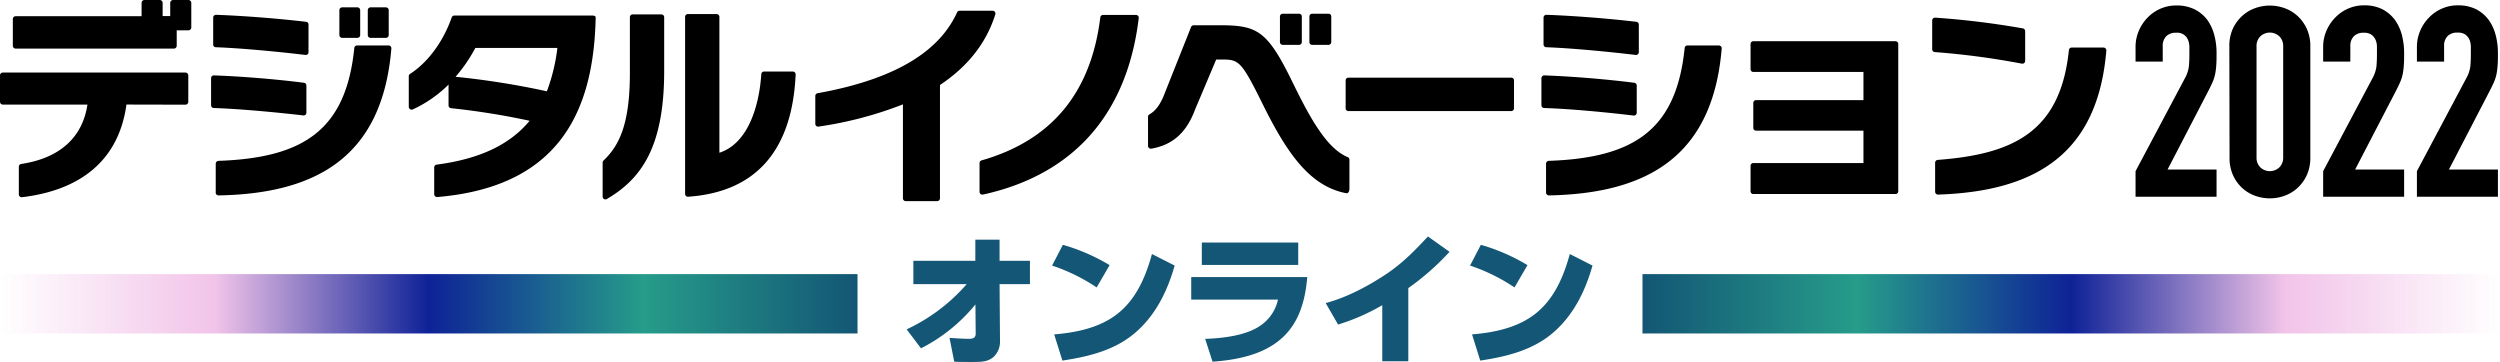 <svg xmlns="http://www.w3.org/2000/svg" xmlns:xlink="http://www.w3.org/1999/xlink" viewBox="0 0 758 109.75"><defs><linearGradient id="名称未設定グラデーション_29" x1="498" y1="92.11" x2="758" y2="92.11" gradientUnits="userSpaceOnUse"><stop offset="0" stop-color="#135675"/><stop offset="0.25" stop-color="#269c8a"/><stop offset="0.5" stop-color="#0e2297"/><stop offset="0.75" stop-color="#f2c4e9"/><stop offset="1" stop-color="#f2c4e9" stop-opacity="0"/></linearGradient><linearGradient id="名称未設定グラデーション_29-2" x1="1325.94" y1="92.11" x2="1585.94" y2="92.11" gradientTransform="matrix(1, 0, 0, -1, -1325.94, 184.22)" xlink:href="#名称未設定グラデーション_29"/></defs><g id="レイヤー_2" data-name="レイヤー 2"><g id="レイヤー_1-2" data-name="レイヤー 1"><path d="M38.34,31.7c-2.56,18.57-16,26.23-31.63,28.09a.88.88,0,0,1-1-.87V50.56a.87.87,0,0,1,.74-.85c12-1.81,18.62-8.32,20.06-18H.87A.86.86,0,0,1,0,30.84v-8A.85.85,0,0,1,.85,22H56.22a.87.87,0,0,1,.87.87v8a.87.87,0,0,1-.87.87ZM53.58,9.19v4.68a.87.87,0,0,1-.87.87H4.76a.87.87,0,0,1-.87-.87V5.78a.87.87,0,0,1,.87-.87H42.93v-4A.87.87,0,0,1,43.8,0h4.64a.87.87,0,0,1,.87.87v4h2.3v-4A.87.87,0,0,1,52.48,0h4.64A.87.87,0,0,1,58,.87V8.32a.87.87,0,0,1-.87.87Z"/><path d="M64,31.92V23.7a.83.83,0,0,1,.85-.84c8.33.29,19.09,1.17,27.34,2.24a.83.83,0,0,1,.71.83v8.28A.82.82,0,0,1,92,35C83.28,34,72.56,33,64.78,32.75A.83.83,0,0,1,64,31.92Zm.64-18.43V5.32a.83.83,0,0,1,.85-.83c8.15.28,18.69,1.11,27.32,2.12a.83.83,0,0,1,.73.83v8.4a.82.82,0,0,1-.92.82c-8.36-1-19.4-2.05-27.19-2.34A.82.82,0,0,1,64.62,13.49Zm.77,44.88V49.64a.88.88,0,0,1,.84-.87c26.08-.91,38.67-9.57,41.18-34.23a.85.85,0,0,1,.84-.76h9.55a.85.85,0,0,1,.84.92c-2.69,32.52-22.28,44-52.36,44.55A.88.88,0,0,1,65.39,58.37ZM102.9,10.62V3.09a.86.86,0,0,1,.85-.86h4.6a.86.86,0,0,1,.86.86v7.53a.85.85,0,0,1-.86.86h-4.6A.85.85,0,0,1,102.9,10.62Zm8.61,0V3.09a.86.86,0,0,1,.86-.86H117a.86.86,0,0,1,.86.86v7.53a.85.85,0,0,1-.86.86h-4.59A.85.85,0,0,1,111.51,10.62Z"/><path d="M132.44,49.91c13.18-1.73,22.25-6.16,28.14-13.29a223.38,223.38,0,0,0-23.87-3.82A.84.84,0,0,1,136,32V25.64a37.4,37.4,0,0,1-10.86,7.54.87.87,0,0,1-1.2-.8V23.11a.85.85,0,0,1,.39-.71c5.37-3.42,10.07-9.8,12.62-17.1a.84.84,0,0,1,.8-.58h42c.47,0,.85.23.85.51v.51c-.7,28.34-11.3,50.9-48,54a.88.88,0,0,1-.95-.87V50.77A.87.87,0,0,1,132.44,49.91Zm11.68-35.37a45.74,45.74,0,0,1-6,8.74,245.86,245.86,0,0,1,27.69,4.4A56,56,0,0,0,169,14.54Z"/><path d="M182.72,59.6V49.28a.81.81,0,0,1,.26-.6c4.53-4.32,8-10.58,8-26.48v-17a.83.83,0,0,1,.84-.83h8.72a.84.84,0,0,1,.84.83V21.5c0,23.18-7,32.75-17.37,38.83A.84.84,0,0,1,182.72,59.6Zm25-.79V5.11a.84.84,0,0,1,.83-.84h8.73a.85.85,0,0,1,.84.84v41.2c8.34-2.68,12-13.37,12.71-23.85a.82.82,0,0,1,.82-.77h8.74a.86.86,0,0,1,.85.88c-1,22.43-11.5,35.63-32.62,37.08A.84.84,0,0,1,207.73,58.81Z"/><path d="M285,25.77V60.14a.85.85,0,0,1-.85.84h-9.53a.85.85,0,0,1-.85-.84V31.64a114.53,114.53,0,0,1-25.57,6.74.84.84,0,0,1-1-.84V29.09a.85.85,0,0,1,.71-.83C274,23.57,285.45,14.11,290.2,3.74a.83.83,0,0,1,.76-.49h10a.86.86,0,0,1,.82,1.11C298.81,13.8,292.67,20.67,285,25.77Z"/><path d="M297,58.22v-8.8a.82.82,0,0,1,.61-.79c21-6,33.16-20.23,36-43.37a.83.83,0,0,1,.81-.73h10a.85.85,0,0,1,.84,1C341.65,35.33,324.82,53.13,298,59A.84.84,0,0,1,297,58.22Z"/><path d="M382.72,31.32c-6.19-12.5-7.08-13.27-11.87-13.27h-2.1L362.31,33.3c-2.61,7-6.84,10.66-13.23,11.78a.87.87,0,0,1-1-.86V35.41a.85.85,0,0,1,.46-.75c2-1.15,3.46-3.27,4.71-6.66l7.88-19.8a.86.86,0,0,1,.8-.54h8c11.23,0,14.29,1.65,21.69,16.71,5.22,10.68,10.38,20.52,17,23.27a.82.82,0,0,1,.53.77v8.7c0,1.16-.49,1.57-1,1.47C397.1,56.43,390.21,46.49,382.72,31.32Zm5.36-18.57V5a.83.83,0,0,1,.84-.84h4.95a.83.83,0,0,1,.84.84v7.76a.84.84,0,0,1-.84.84h-4.95A.84.84,0,0,1,388.08,12.75Zm8.93,0V5a.84.84,0,0,1,.84-.84h4.95a.83.83,0,0,1,.84.84v7.76a.84.84,0,0,1-.84.84h-4.95A.85.85,0,0,1,397,12.75Z"/><path d="M408,32.83V24.39a.85.85,0,0,1,.85-.85h49.35a.85.85,0,0,1,.85.85v8.44a.85.85,0,0,1-.85.85H408.82A.85.85,0,0,1,408,32.83Z"/><path d="M467.36,31.89V23.72a.86.86,0,0,1,.88-.86c8.31.29,19,1.17,27.28,2.24a.85.85,0,0,1,.74.85v8.23a.86.86,0,0,1-1,.85C486.64,34,476,33,468.18,32.75A.85.85,0,0,1,467.36,31.89ZM468,13.46V5.35a.86.86,0,0,1,.87-.86c8.14.28,18.66,1.11,27.27,2.12a.85.85,0,0,1,.75.85v8.35a.85.85,0,0,1-.95.85c-8.35-1-19.35-2.05-27.13-2.34A.85.85,0,0,1,468,13.46Zm.76,44.92V49.62a.87.87,0,0,1,.84-.85c26.07-.91,38.67-9.56,41.19-34.22a.85.85,0,0,1,.84-.77h9.52a.88.88,0,0,1,.87.94c-2.71,32.51-22.29,43.94-52.37,44.53A.88.88,0,0,1,468.76,58.38Z"/><path d="M530.77,58V50.27a.83.83,0,0,1,.83-.83H565V39.61H532.43a.83.83,0,0,1-.83-.83V31.2a.84.84,0,0,1,.83-.84H565V21.82H531.6a.84.84,0,0,1-.83-.84V13.34a.84.84,0,0,1,.83-.84h43.12a.84.84,0,0,1,.83.84V58a.83.83,0,0,1-.83.83H531.6A.83.83,0,0,1,530.77,58Z"/><path d="M585.84,15V6.21a.85.85,0,0,1,.9-.86,252.89,252.89,0,0,1,26.59,3.26.86.86,0,0,1,.7.85v9a.85.85,0,0,1-1,.84,234.48,234.48,0,0,0-26.4-3.51A.84.84,0,0,1,585.84,15Zm.89,43.22V49.33a.87.87,0,0,1,.8-.85c22.83-1.73,37.2-8.44,39.76-33.29a.85.85,0,0,1,.84-.77h9.65a.86.86,0,0,1,.86.94C636.08,45.87,618.15,58,587.63,59A.87.87,0,0,1,586.73,58.18Z"/><path d="M279.25,105.61l-4.35-5.75a54.82,54.82,0,0,0,18.21-13.72H276.93V79.08h18.79V72.66h7.35v6.42h9.21v7.06h-9.21l.13,17.27a6.35,6.35,0,0,1-2,4.86c-1.78,1.48-3.72,1.48-6.72,1.48-1.73,0-3.42,0-5.15-.09l-1.44-7.22c1.94.13,3.93.29,5.87.29,1.1,0,2.07-.21,2.07-1.56l-.08-8.87A50.88,50.88,0,0,1,279.25,105.61Z" style="fill:#135675"/><path d="M336.43,80.39l-3.92,6.76A56.12,56.12,0,0,0,319,80.52l3.26-6.29A58.22,58.22,0,0,1,336.43,80.39Zm-16.8,21c8.23-.68,14.4-2.54,19.09-6.17,4.94-3.84,8.23-9.67,10.55-18.2l6.89,3.5c-2.2,7.73-5.74,15-11.91,20.32s-14,7.26-22.13,8.49Z" style="fill:#135675"/><path d="M396.36,84c-.8,9.76-3.93,16-9.54,20-4.73,3.38-11.15,5.11-19.18,5.66l-2.24-6.92c5.41-.17,12.17-1,16.43-3.8a12.82,12.82,0,0,0,5.66-8.11H361.18V84Zm-2.74-10.47v6.8H364.39v-6.8Z" style="fill:#135675"/><path d="M427,109.53h-7.9v-17a63,63,0,0,1-13.39,5.87l-3.76-6.51c6.38-1.69,12.8-5.11,18.29-8.74,5-3.34,8.66-7.1,12.71-11.45l6.55,4.65a77.58,77.58,0,0,1-12.5,11Z" style="fill:#135675"/><path d="M463.13,80.39l-3.93,6.76a55.94,55.94,0,0,0-13.48-6.63L449,74.23A58.46,58.46,0,0,1,463.13,80.39Zm-16.81,21c8.23-.68,14.4-2.54,19.09-6.17,4.94-3.84,8.23-9.67,10.56-18.2l6.88,3.5c-2.2,7.73-5.74,15-11.91,20.32s-14,7.26-22.13,8.49Z" style="fill:#135675"/><rect x="498" y="83.11" width="260" height="18" style="fill:url(#名称未設定グラデーション_29)"/><rect y="83.11" width="260" height="18" transform="translate(260 184.22) rotate(-180)" style="fill:url(#名称未設定グラデーション_29-2)"/><path d="M647.5,59.65V51.9l14.87-28a10.26,10.26,0,0,0,1.29-3.67,38.91,38.91,0,0,0,.16-3.92c0-.7,0-1.44,0-2.22a5.63,5.63,0,0,0-.44-2.06,3.47,3.47,0,0,0-3.56-2.1,4.08,4.08,0,0,0-2.95,1A4.09,4.09,0,0,0,655.74,14v4.68H647.5V14.17a12.32,12.32,0,0,1,1-4.85,12.8,12.8,0,0,1,2.67-4A12,12,0,0,1,655,2.66a11.84,11.84,0,0,1,4.85-1,12.12,12.12,0,0,1,5.54,1.17A11.09,11.09,0,0,1,669.23,6a13.75,13.75,0,0,1,2.14,4.61,21.17,21.17,0,0,1,.69,5.49c0,1.4,0,2.57-.08,3.51a20.73,20.73,0,0,1-.32,2.71,12.46,12.46,0,0,1-.81,2.59c-.38.86-.89,1.91-1.54,3.15L657.2,51.41h14.86v8.24Z"/><path d="M675.94,14a12.46,12.46,0,0,1,1-5.17A12.07,12.07,0,0,1,679.65,5a11.51,11.51,0,0,1,3.92-2.46,13.12,13.12,0,0,1,9.29,0A11.51,11.51,0,0,1,696.78,5a12.25,12.25,0,0,1,2.71,3.88,12.62,12.62,0,0,1,1,5.17V47.78a12.62,12.62,0,0,1-1,5.17,12.25,12.25,0,0,1-2.71,3.88,11.67,11.67,0,0,1-3.92,2.46,13.12,13.12,0,0,1-9.29,0,11.67,11.67,0,0,1-3.92-2.46A12.07,12.07,0,0,1,677,53a12.46,12.46,0,0,1-1-5.17Zm8.24,33.77a4.06,4.06,0,0,0,1.13,2.95,4.2,4.2,0,0,0,5.82,0,4.1,4.1,0,0,0,1.13-2.95V14a4.08,4.08,0,0,0-1.13-2.95,4.2,4.2,0,0,0-5.82,0A4,4,0,0,0,684.18,14Z"/><path d="M704.38,59.65V51.9l14.86-28a10.26,10.26,0,0,0,1.29-3.67,38.91,38.91,0,0,0,.16-3.92c0-.7,0-1.44,0-2.22a5.25,5.25,0,0,0-.44-2.06,3.89,3.89,0,0,0-1.21-1.5,3.89,3.89,0,0,0-2.34-.6,4.06,4.06,0,0,0-2.95,1A4.05,4.05,0,0,0,712.62,14v4.68h-8.24V14.17a12.31,12.31,0,0,1,1-4.85,12.8,12.8,0,0,1,2.67-4,12.07,12.07,0,0,1,3.88-2.7,11.8,11.8,0,0,1,4.85-1,12.07,12.07,0,0,1,5.53,1.17A11.21,11.21,0,0,1,726.11,6a13.94,13.94,0,0,1,2.14,4.61,21.62,21.62,0,0,1,.68,5.49c0,1.4,0,2.57-.08,3.51a20.73,20.73,0,0,1-.32,2.71,11.89,11.89,0,0,1-.81,2.59c-.37.86-.89,1.91-1.53,3.15L714.07,51.41h14.86v8.24Z"/><path d="M732.81,59.65V51.9l14.87-28A10.26,10.26,0,0,0,749,20.19a38.91,38.91,0,0,0,.16-3.92c0-.7,0-1.44,0-2.22a5.63,5.63,0,0,0-.44-2.06,3.92,3.92,0,0,0-1.22-1.5,3.87,3.87,0,0,0-2.34-.6,4.08,4.08,0,0,0-3,1A4.09,4.09,0,0,0,741.05,14v4.68h-8.24V14.17a12.32,12.32,0,0,1,1-4.85,12.8,12.8,0,0,1,2.67-4,12,12,0,0,1,3.88-2.7,11.76,11.76,0,0,1,4.84-1,12.12,12.12,0,0,1,5.54,1.17A11.09,11.09,0,0,1,754.54,6a13.75,13.75,0,0,1,2.14,4.61,21.17,21.17,0,0,1,.69,5.49c0,1.4,0,2.57-.08,3.51a20.73,20.73,0,0,1-.32,2.71,11.89,11.89,0,0,1-.81,2.59c-.38.86-.89,1.91-1.54,3.15L742.51,51.41h14.86v8.24Z"/></g></g></svg>